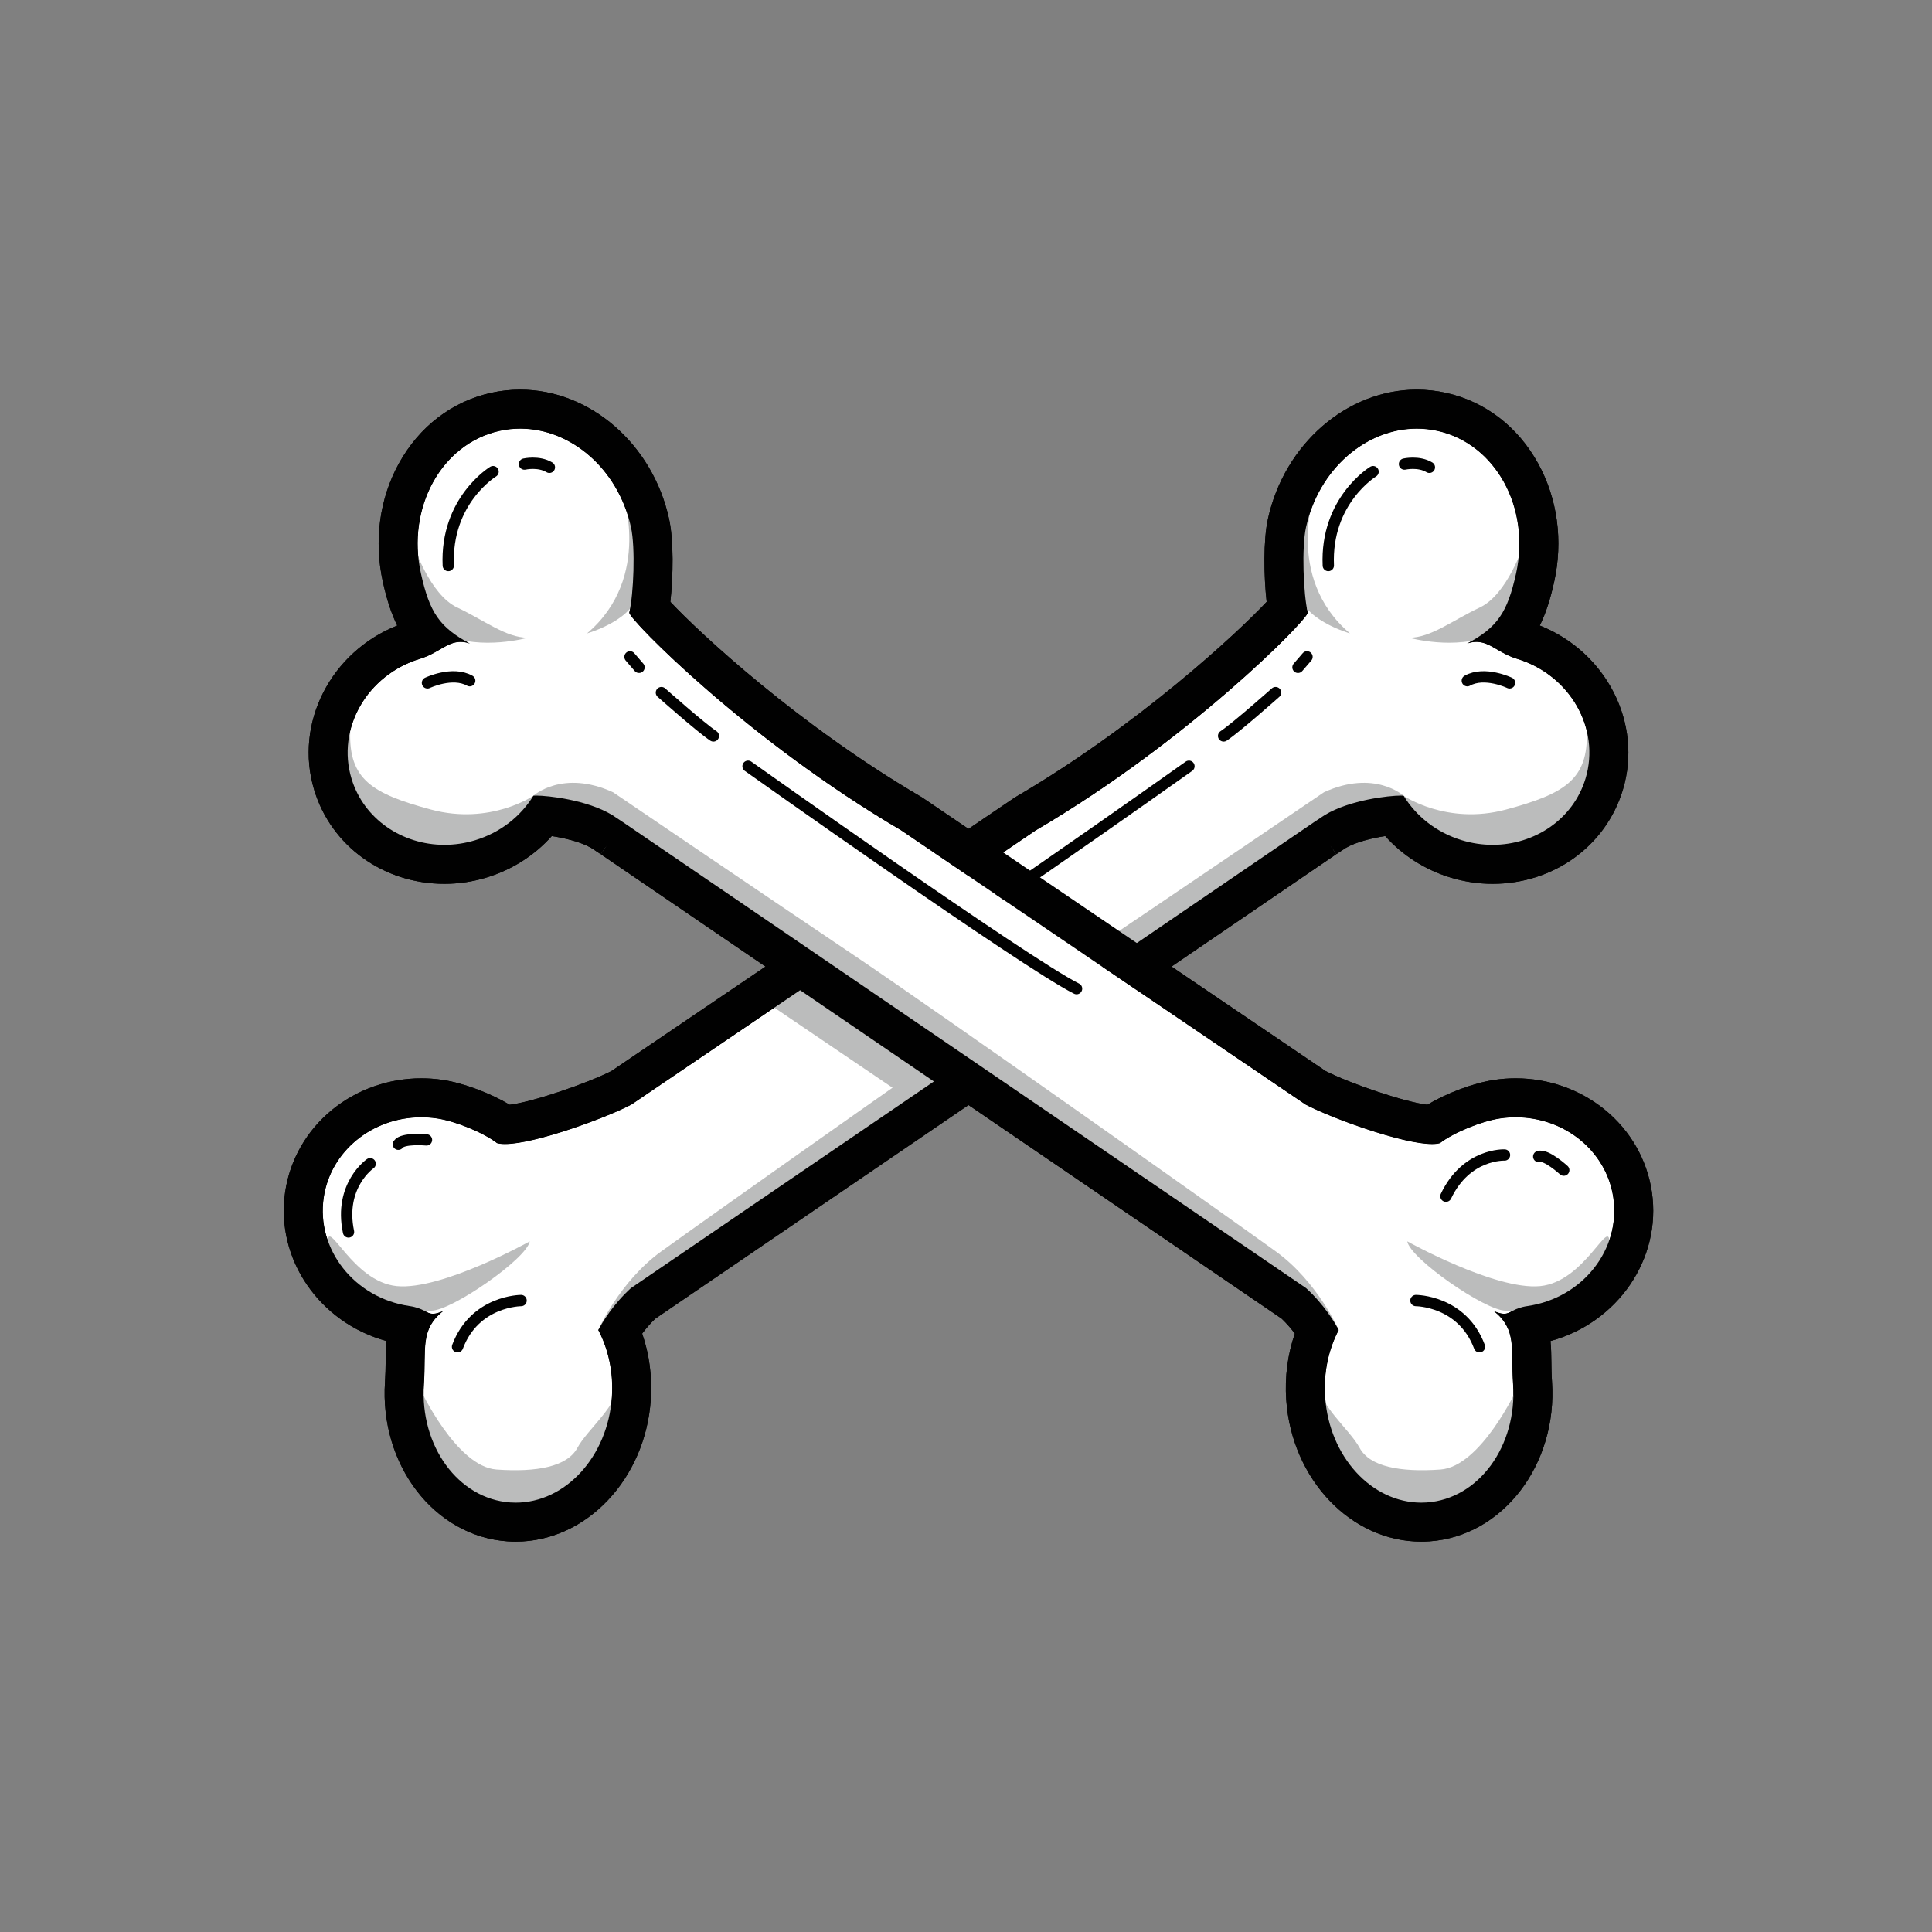 <?xml version="1.0" encoding="utf-8"?>
<!-- Generator: Adobe Illustrator 16.0.0, SVG Export Plug-In . SVG Version: 6.00 Build 0)  -->
<!DOCTYPE svg PUBLIC "-//W3C//DTD SVG 1.1//EN" "http://www.w3.org/Graphics/SVG/1.1/DTD/svg11.dtd">
<svg version="1.1" xmlns="http://www.w3.org/2000/svg" xmlns:xlink="http://www.w3.org/1999/xlink" x="0px" y="0px" width="512px"
	 height="512px" viewBox="0 0 512 512" enable-background="new 0 0 512 512" xml:space="preserve">
<rect x="0" y="0" width="512" height="512" fill="#808080" stroke="none"/>
<g id="Layer_1">
</g>
<g id="Layer_1_copy">
	<g>
		<path fill="#FFFFFF" d="M85.789,317.405c2.008-13.729,15.426-23.137,29.972-21.011c4.913,0.719,12.346,3.767,15.959,6.553
			c5.965,1.719,28.199-6.31,35.608-10.22l107.148-72.658c40.536-23.746,71.874-55.65,72.092-57.68
			c-1.156-4.959-1.66-17.243-0.452-22.708c3.864-17.475,19.455-28.887,34.823-25.488c15.368,3.398,24.693,20.32,20.828,37.794
			c-2.288,10.343-4.959,14.286-12.985,18.567c5.223-1.787,7.406,2.274,13.215,4.037c14.063,4.272,22.2,18.496,18.169,31.772
			c-4.03,13.276-18.702,20.579-32.768,16.307c-6.734-2.044-12.098-6.375-15.428-11.788c-1.258-0.27-13.375,0.577-20.86,5.091
			l-2.679,1.774c-0.062,0.047-0.124,0.084-0.189,0.131l0.019-0.019L167.197,341.366c-4.762,4.332-7.606,9.146-8.65,11.107
			c2.675,5.1,4.048,11.247,3.604,17.775c-1.115,16.354-13.167,28.852-26.922,27.916c-13.753-0.938-24-14.955-22.885-31.307
			c0.646-9.505-1.106-14.412,5.118-19.432c-4.531,1.977-3.624-0.531-8.969-1.313C93.947,343.987,83.783,331.135,85.789,317.405z"/>
		<polygon fill="#BBBCBC" points="239.571,290.318 204.841,266.783 212.304,260.756 247.033,285.151 		"/>
		<path fill="#BBBCBC" d="M371.972,210.884c0,0,11.425,7.871,27.114,3.662c15.691-4.209,21.814-8.036,21.432-20.666l3.826,7.653
			l-3.826,14.16c0,0-14.925,10.333-16.456,10.716c-1.53,0.382-15.308,0.766-16.838,0.766c-1.531,0-12.63-8.42-12.63-8.42
			L371.972,210.884z"/>
		<path fill="#BBBCBC" d="M403.68,144.513c0,0-4.208,13.011-11.48,16.456c-7.272,3.444-13.013,8.036-18.753,8.036
			c0,0,12.245,3.444,21.813-0.765c9.568-4.21,12.246-20.666,12.246-20.666L403.68,144.513z"/>
		<path fill="#BBBCBC" d="M348.572,129.971c0,0-8.42,22.961,9.185,37.887c0,0-13.396-3.828-13.396-11.481
			C344.361,144.292,345.893,132.649,348.572,129.971z"/>
		<path fill="#BBBCBC" d="M371.972,210.884c0,0-7.708-7.054-21.104-0.931c0,0-41.715,28.318-63.91,43.244
			c-22.195,14.924-100.647,70.417-111.746,78.453c-11.099,8.036-16.665,20.824-16.665,20.824l127.645-87.797l41.331-28.318
			l40.949-20.282L371.972,210.884z"/>
		<path fill="#BBBCBC" d="M114.364,347.339c5.357,0,25.257-13.777,26.023-18.369c0,0-23.343,13.014-35.207,11.865
			c-11.864-1.149-18.369-18.508-18.369-11.482c0,0.386,3.062,16.84,8.037,17.986C99.822,348.486,114.364,347.339,114.364,347.339z"
			/>
		<path fill="#BBBCBC" d="M163.732,366.475L162.2,387.14c0,0-5.357,6.889-10.715,8.802c-5.358,1.914-14.924,4.211-17.604,4.211
			c-2.68,0-14.926-5.741-14.926-5.741l-7.654-16.456l-0.766-4.593l0.766-5.357c0,0,9.568,20.667,20.283,21.432
			c10.715,0.764,18.751-0.768,21.431-5.742C155.695,378.722,164.115,372.213,163.732,366.475z"/>
		<path fill="#010101" d="M375.469,113.595c1.814,0,3.644,0.195,5.472,0.599c15.368,3.398,24.693,20.32,20.828,37.794
			c-2.288,10.343-4.959,14.286-12.985,18.567c0.909-0.31,1.726-0.444,2.484-0.444c3.607,0,5.93,3.025,10.73,4.481
			c14.063,4.272,22.2,18.496,18.169,31.772c-3.251,10.705-13.422,17.527-24.612,17.527c-2.687,0-5.431-0.393-8.155-1.22
			c-6.734-2.044-12.098-6.375-15.428-11.788c-0.137-0.029-0.397-0.045-0.765-0.045c-3.048,0-13.417,1.108-20.096,5.137l-2.679,1.774
			c-0.062,0.047-0.124,0.084-0.189,0.131l0.019-0.019L167.197,341.366c-4.762,4.332-7.606,9.146-8.65,11.107
			c2.675,5.1,4.048,11.247,3.604,17.775c-1.076,15.777-12.331,27.965-25.474,27.965c-0.48,0-0.962-0.015-1.448-0.049
			c-13.753-0.938-24-14.955-22.885-31.307c0.646-9.505-1.106-14.412,5.118-19.432c-1.23,0.535-2.059,0.742-2.721,0.742
			c-1.778,0-2.354-1.486-6.249-2.056c-14.546-2.126-24.71-14.979-22.704-28.708c1.816-12.425,12.979-21.31,25.863-21.311
			c1.354,0,2.726,0.099,4.109,0.3c4.913,0.719,12.346,3.767,15.959,6.553c0.563,0.162,1.273,0.238,2.1,0.238
			c7.933,0,26.798-6.917,33.508-10.458l107.148-72.658c40.536-23.746,71.874-55.65,72.092-57.68
			c-1.156-4.959-1.66-17.243-0.452-22.708C349.523,124.286,362.029,113.595,375.469,113.595 M375.469,103.263
			c-18.473,0-35.059,14.378-39.44,34.188c-1.27,5.745-1.104,15.292-0.354,22.044c-7.775,8.294-33.917,32.619-66.419,51.659
			l-0.294,0.172l-0.283,0.192l-106.643,72.315c-6.541,3.322-20.962,8.237-26.964,8.936c-5.142-3.084-12.317-5.796-17.816-6.599
			c-1.853-0.271-3.737-0.408-5.599-0.408c-8.65,0-17.036,2.955-23.615,8.321c-6.797,5.544-11.228,13.294-12.476,21.825
			c-2.607,17.849,9.196,34.668,26.87,39.478c-0.188,1.922-0.21,3.78-0.231,5.527c-0.019,1.657-0.041,3.372-0.168,5.241
			c-1.5,22.011,13.076,40.995,32.493,42.319c0.714,0.048,1.438,0.072,2.15,0.072c18.628,0,34.345-16.513,35.782-37.595
			c0.412-6.056-0.372-12.014-2.281-17.532c0.926-1.242,2.09-2.626,3.484-3.956l180.422-123.065l-1.628-2.388l0.639,0.777
			l1.046,1.575l0.047-0.033c-0.034,0.025-0.07,0.049-0.104,0.073c0.052-0.036,0.104-0.071,0.156-0.106l2.369-1.569
			c2.808-1.634,7.143-2.653,10.489-3.161c4.58,5.123,10.548,8.942,17.299,10.991c3.64,1.105,7.394,1.666,11.157,1.666
			c16.122,0,29.984-9.989,34.499-24.858c5.377-17.705-4.407-36.603-22-43.592c1.582-3.202,2.792-6.969,3.804-11.554
			c2.413-10.905,0.905-22.055-4.241-31.395c-5.389-9.777-14.069-16.426-24.444-18.72
			C380.645,103.546,378.052,103.263,375.469,103.263L375.469,103.263z"/>
		<path fill="none" stroke="#010101" stroke-width="3" stroke-linecap="round" stroke-miterlimit="10" d="M363.88,124.995
			c0,0-12.628,7.654-11.863,24.875"/>
		<path fill="none" stroke="#010101" stroke-width="3" stroke-linecap="round" stroke-miterlimit="10" d="M338.048,183.547
			c0,0-10.333,9.185-13.777,11.48"/>
		<path fill="none" stroke="#010101" stroke-width="3" stroke-linecap="round" stroke-miterlimit="10" d="M315.086,203.064
			c0,0-73.286,52.047-87.063,58.936"/>
		
			<line fill="none" stroke="#010101" stroke-width="3" stroke-linecap="round" stroke-miterlimit="10" x1="343.979" y1="176.851" x2="346.372" y2="174.076"/>
		<path fill="none" stroke="#010101" stroke-width="3" stroke-linecap="round" stroke-miterlimit="10" d="M372.204,122.986
			c0,0,3.731-0.861,6.6,0.861"/>
		<path fill="none" stroke="#010101" stroke-width="3" stroke-linecap="round" stroke-miterlimit="10" d="M400.044,180.964
			c0,0-6.601-3.158-11.193-0.574"/>
		<path fill="none" stroke="#010101" stroke-width="3" stroke-linecap="round" stroke-miterlimit="10" d="M138.09,344.661
			c0,0-12.245,0-16.837,12.247"/>
		<path fill="none" stroke="#010101" stroke-width="3" stroke-linecap="round" stroke-miterlimit="10" d="M113.024,302.087
			c0,0-6.314-0.575-7.462,1.147"/>
		<path fill="none" stroke="#010101" stroke-width="3" stroke-linecap="round" stroke-miterlimit="10" d="M98.1,308.401
			c0,0-8.324,5.739-5.74,18.081"/>
		<path fill="#FFFFFF" d="M427.537,317.405c-2.008-13.729-15.426-23.137-29.972-21.011c-4.913,0.719-12.347,3.767-15.96,6.553
			c-5.965,1.719-28.199-6.31-35.608-10.22L238.849,220.07c-40.537-23.746-71.874-55.65-72.091-57.68
			c1.154-4.959,1.659-17.243,0.45-22.708c-3.864-17.475-19.455-28.887-34.823-25.488c-15.366,3.398-24.693,20.32-20.828,37.794
			c2.288,10.343,4.959,14.286,12.985,18.567c-5.222-1.787-7.405,2.274-13.212,4.037c-14.066,4.272-22.202,18.496-18.17,31.772
			c4.03,13.276,18.701,20.579,32.768,16.307c6.733-2.044,12.097-6.375,15.428-11.788c1.256-0.27,13.375,0.577,20.86,5.091
			l2.678,1.774c0.065,0.047,0.125,0.084,0.19,0.131l-0.019-0.019l181.065,123.504c4.762,4.332,7.607,9.146,8.649,11.107
			c-2.675,5.1-4.048,11.247-3.603,17.775c1.115,16.354,13.165,28.852,26.922,27.916c13.752-0.938,23.999-14.955,22.885-31.307
			c-0.647-9.505,1.105-14.412-5.119-19.432c4.531,1.977,3.625-0.531,8.97-1.313C419.379,343.987,429.543,331.135,427.537,317.405z"
			/>
		<path fill="#BBBCBC" d="M141.355,210.884c0,0-11.427,7.871-27.116,3.662c-15.689-4.209-21.812-8.036-21.431-20.666l-3.827,7.653
			l3.827,14.16c0,0,14.926,10.333,16.456,10.716c1.53,0.382,15.308,0.766,16.839,0.766c1.53,0,12.629-8.42,12.629-8.42
			L141.355,210.884z"/>
		<path fill="#BBBCBC" d="M109.646,144.513c0,0,4.208,13.011,11.48,16.456c7.271,3.444,13.013,8.036,18.753,8.036
			c0,0-12.245,3.444-21.814-0.765c-9.567-4.21-12.246-20.666-12.246-20.666L109.646,144.513z"/>
		<path fill="#BBBCBC" d="M164.754,129.971c0,0,8.419,22.961-9.185,37.887c0,0,13.395-3.828,13.395-11.481
			C168.964,144.292,167.433,132.649,164.754,129.971z"/>
		<path fill="#BBBCBC" d="M141.355,210.884c0,0,7.708-7.054,21.103-0.931c0,0,41.714,28.318,63.91,43.244
			c22.196,14.924,100.646,70.417,111.745,78.453s16.665,20.824,16.665,20.824l-127.645-87.797l-41.331-28.318l-40.949-20.282
			L141.355,210.884z"/>
		<path fill="#BBBCBC" d="M398.962,347.339c-5.356,0-25.257-13.777-26.022-18.369c0,0,23.343,13.014,35.207,11.865
			c11.864-1.149,18.369-18.508,18.369-11.482c0,0.386-3.062,16.84-8.038,17.986C413.504,348.486,398.962,347.339,398.962,347.339z"
			/>
		<path fill="#BBBCBC" d="M349.596,366.475l1.53,20.665c0,0,5.355,6.889,10.716,8.802c5.357,1.914,14.923,4.211,17.603,4.211
			c2.679,0,14.926-5.741,14.926-5.741l7.653-16.456l0.766-4.593l-0.766-5.357c0,0-9.568,20.667-20.283,21.432
			c-10.714,0.764-18.75-0.768-21.43-5.742C357.631,378.722,349.211,372.213,349.596,366.475z"/>
		<path fill="#010101" d="M137.857,113.595c13.438,0,25.947,10.69,29.351,26.087c1.209,5.465,0.704,17.749-0.45,22.708
			c0.217,2.03,31.554,33.934,72.091,57.68l107.148,72.658c6.711,3.541,25.575,10.458,33.508,10.458c0.827,0,1.536-0.076,2.101-0.238
			c3.613-2.786,11.047-5.834,15.96-6.553c1.383-0.201,2.755-0.3,4.107-0.3c12.886,0,24.047,8.886,25.864,21.311
			c2.006,13.729-8.158,26.582-22.704,28.708c-3.896,0.569-4.469,2.056-6.247,2.056c-0.664,0-1.492-0.207-2.723-0.742
			c6.225,5.02,4.472,9.927,5.119,19.432c1.114,16.352-9.133,30.369-22.885,31.307c-0.487,0.034-0.968,0.049-1.451,0.049
			c-13.14,0-24.396-12.188-25.471-27.965c-0.445-6.528,0.928-12.676,3.603-17.775c-1.042-1.962-3.888-6.775-8.649-11.107
			L165.064,217.862l0.019,0.019c-0.065-0.047-0.125-0.084-0.19-0.131l-2.678-1.774c-6.679-4.029-17.047-5.137-20.095-5.137
			c-0.368,0-0.629,0.017-0.765,0.045c-3.331,5.412-8.694,9.743-15.428,11.788c-2.724,0.827-5.469,1.22-8.157,1.22
			c-11.19,0-21.36-6.822-24.61-17.527c-4.032-13.276,4.104-27.5,18.17-31.772c4.798-1.456,7.121-4.481,10.729-4.481
			c0.76,0,1.576,0.134,2.483,0.444c-8.026-4.281-10.697-8.224-12.985-18.567c-3.865-17.475,5.462-34.396,20.828-37.794
			C134.213,113.79,136.043,113.594,137.857,113.595 M137.858,103.263L137.858,103.263c-2.583-0.001-5.175,0.283-7.704,0.842
			c-10.375,2.294-19.055,8.943-24.444,18.72c-5.147,9.34-6.654,20.489-4.242,31.395c1.014,4.585,2.223,8.352,3.805,11.554
			c-17.595,6.99-27.377,25.887-22,43.593c4.514,14.868,18.378,24.857,34.498,24.857c3.765,0,7.519-0.561,11.159-1.666
			c6.751-2.049,12.718-5.868,17.298-10.99c3.35,0.509,7.684,1.526,10.49,3.16l2.366,1.567c0.05,0.036,0.101,0.07,0.152,0.104
			c-0.032-0.022-0.065-0.045-0.1-0.069l0.05,0.033l1.031-1.556l0.631-0.764l-1.606,2.355l180.422,123.065
			c1.394,1.33,2.558,2.714,3.483,3.956c-1.909,5.519-2.692,11.477-2.281,17.53c1.438,21.084,17.155,37.597,35.781,37.597
			c0.715,0,1.438-0.024,2.153-0.072c19.415-1.324,33.992-20.309,32.491-42.32c-0.127-1.868-0.147-3.583-0.168-5.24
			c-0.021-1.747-0.044-3.605-0.231-5.527c17.674-4.81,29.479-21.629,26.869-39.476c-1.247-8.533-5.679-16.283-12.475-21.827
			c-6.581-5.366-14.966-8.321-23.613-8.321c-1.862,0-3.748,0.137-5.604,0.408c-5.497,0.803-12.673,3.515-17.813,6.599
			c-6.002-0.698-20.424-5.613-26.965-8.936l-106.643-72.315l-0.283-0.192l-0.294-0.172c-32.504-19.041-58.644-43.365-66.419-51.659
			c0.75-6.753,0.916-16.3-0.355-22.044C172.917,117.642,156.33,103.264,137.858,103.263L137.858,103.263z"/>
		<path fill="none" stroke="#010101" stroke-width="3" stroke-linecap="round" stroke-miterlimit="10" d="M149.447,124.995
			c0,0,12.627,7.654,11.863,24.875"/>
		<path fill="none" stroke="#010101" stroke-width="3" stroke-linecap="round" stroke-miterlimit="10" d="M175.278,183.547
			c0,0,10.333,9.185,13.778,11.48"/>
		<path fill="none" stroke="#010101" stroke-width="3" stroke-linecap="round" stroke-miterlimit="10" d="M198.24,203.064
			c0,0,73.285,52.047,87.062,58.936"/>
		
			<line fill="none" stroke="#010101" stroke-width="3" stroke-linecap="round" stroke-miterlimit="10" x1="169.346" y1="176.851" x2="166.955" y2="174.076"/>
		<path fill="none" stroke="#010101" stroke-width="3" stroke-linecap="round" stroke-miterlimit="10" d="M141.123,122.986
			c0,0-3.731-0.861-6.601,0.861"/>
		<path fill="none" stroke="#010101" stroke-width="3" stroke-linecap="round" stroke-miterlimit="10" d="M113.282,180.964
			c0,0,6.602-3.158,11.194-0.574"/>
		<path fill="none" stroke="#010101" stroke-width="3" stroke-linecap="round" stroke-miterlimit="10" d="M375.236,344.661
			c0,0,12.246,0,16.837,12.247"/>
		<path fill="none" stroke="#010101" stroke-width="3" stroke-linecap="round" stroke-miterlimit="10" d="M400.302,302.087
			c0,0,6.313-0.575,7.463,1.147"/>
		<path fill="none" stroke="#010101" stroke-width="3" stroke-linecap="round" stroke-miterlimit="10" d="M415.227,308.401
			c0,0,8.324,5.739,5.74,18.081"/>
		<path fill="#FFFFFF" d="M85.789,317.405c2.008-13.729,15.426-23.137,29.972-21.011c4.913,0.719,12.346,3.767,15.959,6.553
			c5.965,1.719,28.199-6.31,35.608-10.22l107.148-72.658c40.536-23.746,71.874-55.65,72.092-57.68
			c-1.156-4.959-1.66-17.243-0.452-22.708c3.864-17.475,19.455-28.887,34.823-25.488c15.368,3.398,24.693,20.32,20.828,37.794
			c-2.288,10.343-4.959,14.286-12.985,18.567c5.223-1.787,7.406,2.274,13.215,4.037c14.063,4.272,22.2,18.496,18.169,31.772
			c-4.03,13.276-18.702,20.579-32.768,16.307c-6.734-2.044-12.098-6.375-15.428-11.788c-1.258-0.27-13.375,0.577-20.86,5.091
			l-2.679,1.774c-0.062,0.047-0.124,0.084-0.189,0.131l0.019-0.019L167.197,341.366c-4.762,4.332-7.606,9.146-8.65,11.107
			c2.675,5.1,4.048,11.247,3.604,17.775c-1.115,16.354-13.167,28.852-26.922,27.916c-13.753-0.938-24-14.955-22.885-31.307
			c0.646-9.505-1.106-14.412,5.118-19.432c-4.531,1.977-3.624-0.531-8.969-1.313C93.947,343.987,83.783,331.135,85.789,317.405z"/>
		<polygon fill="#BBBCBC" points="239.571,290.318 204.841,266.783 212.304,260.756 247.033,285.151 		"/>
		<path fill="#BBBCBC" d="M371.972,210.884c0,0,11.425,7.871,27.114,3.662c15.691-4.209,21.814-8.036,21.432-20.666l3.826,7.653
			l-3.826,14.16c0,0-14.925,10.333-16.456,10.716c-1.53,0.382-15.308,0.766-16.838,0.766c-1.531,0-12.63-8.42-12.63-8.42
			L371.972,210.884z"/>
		<path fill="#BBBCBC" d="M403.68,144.513c0,0-4.208,13.011-11.48,16.456c-7.272,3.444-13.013,8.036-18.753,8.036
			c0,0,12.245,3.444,21.813-0.765c9.568-4.21,12.246-20.666,12.246-20.666L403.68,144.513z"/>
		<path fill="#BBBCBC" d="M348.572,129.971c0,0-8.42,22.961,9.185,37.887c0,0-13.396-3.828-13.396-11.481
			C344.361,144.292,345.893,132.649,348.572,129.971z"/>
		<path fill="#BBBCBC" d="M371.972,210.884c0,0-7.708-7.054-21.104-0.931c0,0-41.715,28.318-63.91,43.244
			c-22.195,14.924-100.647,70.417-111.746,78.453c-11.099,8.036-16.665,20.824-16.665,20.824l127.645-87.797l41.331-28.318
			l40.949-20.282L371.972,210.884z"/>
		<path fill="#BBBCBC" d="M114.364,347.339c5.357,0,25.257-13.777,26.023-18.369c0,0-23.343,13.014-35.207,11.865
			c-11.864-1.149-18.369-18.508-18.369-11.482c0,0.386,3.062,16.84,8.037,17.986C99.822,348.486,114.364,347.339,114.364,347.339z"
			/>
		<path fill="#BBBCBC" d="M163.732,366.475L162.2,387.14c0,0-5.357,6.889-10.715,8.802c-5.358,1.914-14.924,4.211-17.604,4.211
			c-2.68,0-14.926-5.741-14.926-5.741l-7.654-16.456l-0.766-4.593l0.766-5.357c0,0,9.568,20.667,20.283,21.432
			c10.715,0.764,18.751-0.768,21.431-5.742C155.695,378.722,164.115,372.213,163.732,366.475z"/>
		<path fill="#010101" d="M375.469,113.595c1.814,0,3.644,0.195,5.472,0.599c15.368,3.398,24.693,20.32,20.828,37.794
			c-2.288,10.343-4.959,14.286-12.985,18.567c0.909-0.31,1.726-0.444,2.484-0.444c3.607,0,5.93,3.025,10.73,4.481
			c14.063,4.272,22.2,18.496,18.169,31.772c-3.251,10.705-13.422,17.527-24.612,17.527c-2.687,0-5.431-0.393-8.155-1.22
			c-6.734-2.044-12.098-6.375-15.428-11.788c-0.137-0.029-0.397-0.045-0.765-0.045c-3.048,0-13.417,1.108-20.096,5.137l-2.679,1.774
			c-0.062,0.047-0.124,0.084-0.189,0.131l0.019-0.019L167.197,341.366c-4.762,4.332-7.606,9.146-8.65,11.107
			c2.675,5.1,4.048,11.247,3.604,17.775c-1.076,15.777-12.331,27.965-25.474,27.965c-0.48,0-0.962-0.015-1.448-0.049
			c-13.753-0.938-24-14.955-22.885-31.307c0.646-9.505-1.106-14.412,5.118-19.432c-1.23,0.535-2.059,0.742-2.721,0.742
			c-1.778,0-2.354-1.486-6.249-2.056c-14.546-2.126-24.71-14.979-22.704-28.708c1.816-12.425,12.979-21.31,25.863-21.311
			c1.354,0,2.726,0.099,4.109,0.3c4.913,0.719,12.346,3.767,15.959,6.553c0.563,0.162,1.273,0.238,2.1,0.238
			c7.933,0,26.798-6.917,33.508-10.458l107.148-72.658c40.536-23.746,71.874-55.65,72.092-57.68
			c-1.156-4.959-1.66-17.243-0.452-22.708C349.523,124.286,362.029,113.595,375.469,113.595 M375.469,103.263
			c-18.473,0-35.059,14.378-39.44,34.188c-1.27,5.745-1.104,15.292-0.354,22.044c-7.775,8.294-33.917,32.619-66.419,51.659
			l-0.294,0.172l-0.283,0.192l-106.643,72.315c-6.541,3.322-20.962,8.237-26.964,8.936c-5.142-3.084-12.317-5.796-17.816-6.599
			c-1.853-0.271-3.737-0.408-5.599-0.408c-8.65,0-17.036,2.955-23.615,8.321c-6.797,5.544-11.228,13.294-12.476,21.825
			c-2.607,17.849,9.196,34.668,26.87,39.478c-0.188,1.922-0.21,3.78-0.231,5.527c-0.019,1.657-0.041,3.372-0.168,5.241
			c-1.5,22.011,13.076,40.995,32.493,42.319c0.714,0.048,1.438,0.072,2.15,0.072c18.628,0,34.345-16.513,35.782-37.595
			c0.412-6.056-0.372-12.014-2.281-17.532c0.926-1.242,2.09-2.626,3.484-3.956l180.422-123.065l-1.628-2.388l0.639,0.777
			l1.046,1.575l0.047-0.033c-0.034,0.025-0.07,0.049-0.104,0.073c0.052-0.036,0.104-0.071,0.156-0.106l2.369-1.569
			c2.808-1.634,7.143-2.653,10.489-3.161c4.58,5.123,10.548,8.942,17.299,10.991c3.64,1.105,7.394,1.666,11.157,1.666
			c16.122,0,29.984-9.989,34.499-24.858c5.377-17.705-4.407-36.603-22-43.592c1.582-3.202,2.792-6.969,3.804-11.554
			c2.413-10.905,0.905-22.055-4.241-31.395c-5.389-9.777-14.069-16.426-24.444-18.72
			C380.645,103.546,378.052,103.263,375.469,103.263L375.469,103.263z"/>
		<path fill="none" stroke="#010101" stroke-width="3" stroke-linecap="round" stroke-miterlimit="10" d="M363.88,124.995
			c0,0-12.628,7.654-11.863,24.875"/>
		<path fill="none" stroke="#010101" stroke-width="3" stroke-linecap="round" stroke-miterlimit="10" d="M338.048,183.547
			c0,0-10.333,9.185-13.777,11.48"/>
		<path fill="none" stroke="#010101" stroke-width="3" stroke-linecap="round" stroke-miterlimit="10" d="M315.086,203.064
			c0,0-73.286,52.047-87.063,58.936"/>
		
			<line fill="none" stroke="#010101" stroke-width="3" stroke-linecap="round" stroke-miterlimit="10" x1="343.979" y1="176.851" x2="346.372" y2="174.076"/>
		<path fill="none" stroke="#010101" stroke-width="3" stroke-linecap="round" stroke-miterlimit="10" d="M372.204,122.986
			c0,0,3.731-0.861,6.6,0.861"/>
		<path fill="none" stroke="#010101" stroke-width="3" stroke-linecap="round" stroke-miterlimit="10" d="M400.044,180.964
			c0,0-6.601-3.158-11.193-0.574"/>
		<path fill="none" stroke="#010101" stroke-width="3" stroke-linecap="round" stroke-miterlimit="10" d="M138.09,344.661
			c0,0-12.245,0-16.837,12.247"/>
		<path fill="none" stroke="#010101" stroke-width="3" stroke-linecap="round" stroke-miterlimit="10" d="M113.024,302.087
			c0,0-6.314-0.575-7.462,1.147"/>
		<path fill="none" stroke="#010101" stroke-width="3" stroke-linecap="round" stroke-miterlimit="10" d="M98.1,308.401
			c0,0-8.324,5.739-5.74,18.081"/>
		<path fill="#FFFFFF" d="M427.537,317.405c-2.008-13.729-15.426-23.137-29.972-21.011c-4.913,0.719-12.347,3.767-15.96,6.553
			c-5.965,1.719-28.199-6.31-35.608-10.22L238.849,220.07c-40.537-23.746-71.874-55.65-72.091-57.68
			c1.154-4.959,1.659-17.243,0.45-22.708c-3.864-17.475-19.455-28.887-34.823-25.488c-15.366,3.398-24.693,20.32-20.828,37.794
			c2.288,10.343,4.959,14.286,12.985,18.567c-5.222-1.787-7.405,2.274-13.212,4.037c-14.066,4.272-22.202,18.496-18.17,31.772
			c4.03,13.276,18.701,20.579,32.768,16.307c6.733-2.044,12.097-6.375,15.428-11.788c1.256-0.27,13.375,0.577,20.86,5.091
			l2.678,1.774c0.065,0.047,0.125,0.084,0.19,0.131l-0.019-0.019l181.065,123.504c4.762,4.332,7.607,9.146,8.649,11.107
			c-2.675,5.1-4.048,11.247-3.603,17.775c1.115,16.354,13.165,28.852,26.922,27.916c13.752-0.938,23.999-14.955,22.885-31.307
			c-0.647-9.505,1.105-14.412-5.119-19.432c4.531,1.977,3.625-0.531,8.97-1.313C419.379,343.987,429.543,331.135,427.537,317.405z"
			/>
		<path fill="#BBBCBC" d="M141.355,210.884c0,0-11.427,7.871-27.116,3.662c-15.689-4.209-21.812-8.036-21.431-20.666l-3.827,7.653
			l3.827,14.16c0,0,14.926,10.333,16.456,10.716c1.53,0.382,15.308,0.766,16.839,0.766c1.53,0,12.629-8.42,12.629-8.42
			L141.355,210.884z"/>
		<path fill="#BBBCBC" d="M109.646,144.513c0,0,4.208,13.011,11.48,16.456c7.271,3.444,13.013,8.036,18.753,8.036
			c0,0-12.245,3.444-21.814-0.765c-9.567-4.21-12.246-20.666-12.246-20.666L109.646,144.513z"/>
		<path fill="#BBBCBC" d="M164.754,129.971c0,0,8.419,22.961-9.185,37.887c0,0,13.395-3.828,13.395-11.481
			C168.964,144.292,167.433,132.649,164.754,129.971z"/>
		<path fill="#BBBCBC" d="M141.355,210.884c0,0,7.708-7.054,21.103-0.931c0,0,41.714,28.318,63.91,43.244
			c22.196,14.924,100.646,70.417,111.745,78.453s16.665,20.824,16.665,20.824l-127.645-87.797l-41.331-28.318l-40.949-20.282
			L141.355,210.884z"/>
		<path fill="#BBBCBC" d="M398.962,347.339c-5.356,0-25.257-13.777-26.022-18.369c0,0,23.343,13.014,35.207,11.865
			c11.864-1.149,18.369-18.508,18.369-11.482c0,0.386-3.062,16.84-8.038,17.986C413.504,348.486,398.962,347.339,398.962,347.339z"
			/>
		<path fill="#BBBCBC" d="M349.596,366.475l1.53,20.665c0,0,5.355,6.889,10.716,8.802c5.357,1.914,14.923,4.211,17.603,4.211
			c2.679,0,14.926-5.741,14.926-5.741l7.653-16.456l0.766-4.593l-0.766-5.357c0,0-9.568,20.667-20.283,21.432
			c-10.714,0.764-18.75-0.768-21.43-5.742C357.631,378.722,349.211,372.213,349.596,366.475z"/>
		<path fill="#010101" d="M137.857,113.595c13.438,0,25.947,10.69,29.351,26.087c1.209,5.465,0.704,17.749-0.45,22.708
			c0.217,2.03,31.554,33.934,72.091,57.68l107.148,72.658c6.711,3.541,25.575,10.458,33.508,10.458c0.827,0,1.536-0.076,2.101-0.238
			c3.613-2.786,11.047-5.834,15.96-6.553c1.383-0.201,2.755-0.3,4.107-0.3c12.886,0,24.047,8.886,25.864,21.311
			c2.006,13.729-8.158,26.582-22.704,28.708c-3.896,0.569-4.469,2.056-6.247,2.056c-0.664,0-1.492-0.207-2.723-0.742
			c6.225,5.02,4.472,9.927,5.119,19.432c1.114,16.352-9.133,30.369-22.885,31.307c-0.487,0.034-0.968,0.049-1.451,0.049
			c-13.14,0-24.396-12.188-25.471-27.965c-0.445-6.528,0.928-12.676,3.603-17.775c-1.042-1.962-3.888-6.775-8.649-11.107
			L165.064,217.862l0.019,0.019c-0.065-0.047-0.125-0.084-0.19-0.131l-2.678-1.774c-6.679-4.029-17.047-5.137-20.095-5.137
			c-0.368,0-0.629,0.017-0.765,0.045c-3.331,5.412-8.694,9.743-15.428,11.788c-2.724,0.827-5.469,1.22-8.157,1.22
			c-11.19,0-21.36-6.822-24.61-17.527c-4.032-13.276,4.104-27.5,18.17-31.772c4.798-1.456,7.121-4.481,10.729-4.481
			c0.76,0,1.576,0.134,2.483,0.444c-8.026-4.281-10.697-8.224-12.985-18.567c-3.865-17.475,5.462-34.396,20.828-37.794
			C134.213,113.79,136.043,113.594,137.857,113.595 M137.858,103.263L137.858,103.263c-2.583-0.001-5.175,0.283-7.704,0.842
			c-10.375,2.294-19.055,8.943-24.444,18.72c-5.147,9.34-6.654,20.489-4.242,31.395c1.014,4.585,2.223,8.352,3.805,11.554
			c-17.595,6.99-27.377,25.887-22,43.593c4.514,14.868,18.378,24.857,34.498,24.857c3.765,0,7.519-0.561,11.159-1.666
			c6.751-2.049,12.718-5.868,17.298-10.99c3.35,0.509,7.684,1.526,10.49,3.16l2.366,1.567c0.05,0.036,0.101,0.07,0.152,0.104
			c-0.032-0.022-0.065-0.045-0.1-0.069l0.05,0.033l1.031-1.556l0.631-0.764l-1.606,2.355l180.422,123.065
			c1.394,1.33,2.558,2.714,3.483,3.956c-1.909,5.519-2.692,11.477-2.281,17.53c1.438,21.084,17.155,37.597,35.781,37.597
			c0.715,0,1.438-0.024,2.153-0.072c19.415-1.324,33.992-20.309,32.491-42.32c-0.127-1.868-0.147-3.583-0.168-5.24
			c-0.021-1.747-0.044-3.605-0.231-5.527c17.674-4.81,29.479-21.629,26.869-39.476c-1.247-8.533-5.679-16.283-12.475-21.827
			c-6.581-5.366-14.966-8.321-23.613-8.321c-1.862,0-3.748,0.137-5.604,0.408c-5.497,0.803-12.673,3.515-17.813,6.599
			c-6.002-0.698-20.424-5.613-26.965-8.936l-106.643-72.315l-0.283-0.192l-0.294-0.172c-32.504-19.041-58.644-43.365-66.419-51.659
			c0.75-6.753,0.916-16.3-0.355-22.044C172.917,117.642,156.33,103.264,137.858,103.263L137.858,103.263z"/>
		<path fill="none" stroke="#010101" stroke-width="3" stroke-linecap="round" stroke-miterlimit="10" d="M130.667,124.995
			c0,0-12.628,7.654-11.864,24.875"/>
		<path fill="none" stroke="#010101" stroke-width="3" stroke-linecap="round" stroke-miterlimit="10" d="M175.278,183.547
			c0,0,10.333,9.185,13.778,11.48"/>
		<path fill="none" stroke="#010101" stroke-width="3" stroke-linecap="round" stroke-miterlimit="10" d="M198.24,203.064
			c0,0,73.285,52.047,87.062,58.936"/>
		
			<line fill="none" stroke="#010101" stroke-width="3" stroke-linecap="round" stroke-miterlimit="10" x1="169.346" y1="176.851" x2="166.955" y2="174.076"/>
		<path fill="none" stroke="#010101" stroke-width="3" stroke-linecap="round" stroke-miterlimit="10" d="M138.99,122.986
			c0,0,3.731-0.861,6.601,0.861"/>
		<path fill="none" stroke="#010101" stroke-width="3" stroke-linecap="round" stroke-miterlimit="10" d="M113.282,180.964
			c0,0,6.602-3.158,11.194-0.574"/>
		<path fill="none" stroke="#010101" stroke-width="3" stroke-linecap="round" stroke-miterlimit="10" d="M375.236,344.661
			c0,0,12.246,0,16.837,12.247"/>
		<path fill="none" stroke="#010101" stroke-width="3" stroke-linecap="round" stroke-miterlimit="10" d="M414.409,310.099
			c0,0-4.677-4.28-6.634-3.605"/>
		<path fill="none" stroke="#010101" stroke-width="3" stroke-linecap="round" stroke-miterlimit="10" d="M398.709,306.088
			c0,0-10.102-0.472-15.517,10.916"/>
	</g>
</g>
<g id="Layer_2">
	<g>
	</g>
	<g>
	</g>
	<g>
	</g>
	<g>
	</g>
	<g>
	</g>
	<g>
	</g>
</g>
</svg>
